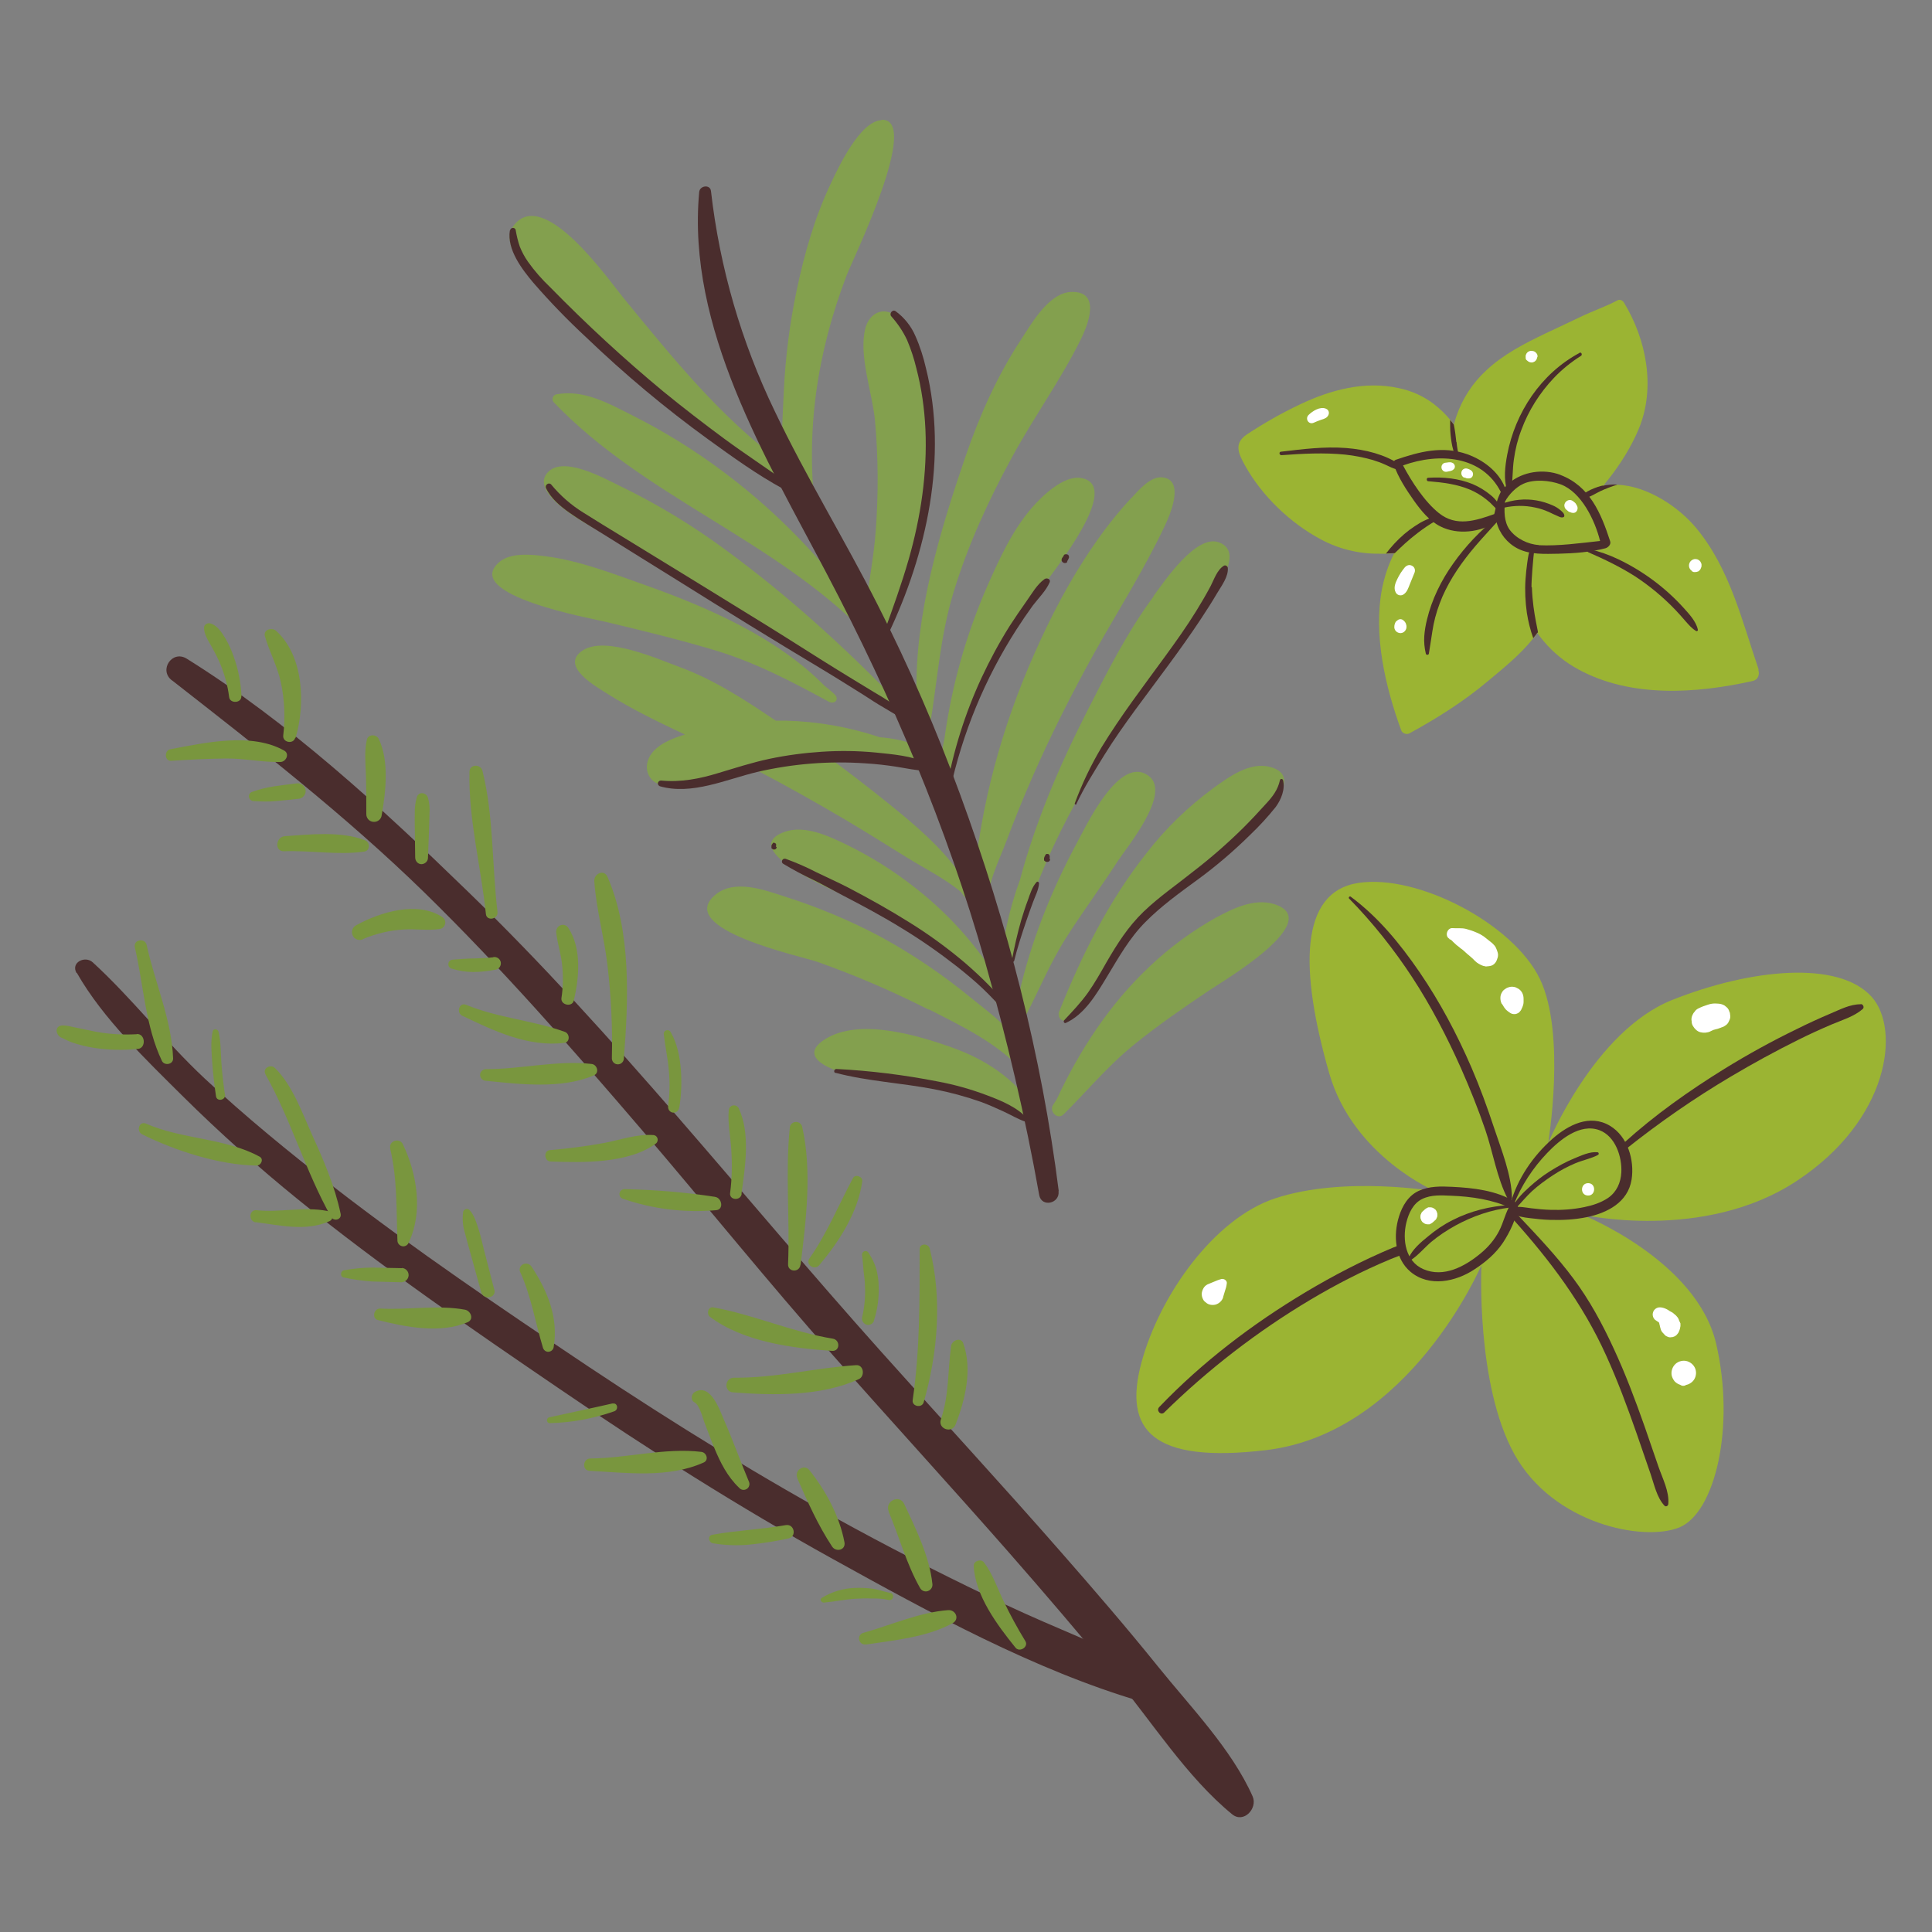 <?xml version="1.0" encoding="UTF-8"?>
<svg id="Capa_2" data-name="Capa 2" xmlns="http://www.w3.org/2000/svg" viewBox="0 0 100 100">
  <rect x="0" y="0" width="100" height="100" fill="#808080" stroke="none"/>
  <defs>
    <style>
      .cls-1 {
        fill: #9bb433;
      }

      .cls-2 {
        fill: #fff;
      }

      .cls-3 {
        fill: none;
      }

      .cls-4 {
        fill: #4a2d2d;
      }

      .cls-5 {
        fill: #83a04e;
      }

      .cls-6 {
        fill: #79963e;
      }
    </style>
  </defs>
  <g id="COLOR">
    <g>
      <g>
        <g id="Capa_2-2" data-name="Capa 2">
          <g id="bocetos">
            <path class="cls-1" d="M91.03,34.66c-.86-2.51-1.49-5.22-3.22-7.31-.9-1.1-2.55-2.21-4.11-2.26-.24,0-.48.01-.72.06.04-.05.08-.09.11-.14.05-.07.11-.13.16-.2h0c.63-.8,1.19-1.69,1.58-2.63.87-2.12.39-4.6-.77-6.51-.07-.12-.22-.2-.35-.12-.6.32-1.28.55-1.9.85-.6.29-1.21.57-1.82.86-1.08.52-2.18,1.08-3.06,1.91-.71.65-1.24,1.47-1.55,2.38h0c-.05.14-.09.29-.12.43-.06-.08-.12-.16-.19-.24-.25-.31-.55-.59-.87-.84-.53-.4-1.15-.68-1.8-.81-1.76-.39-3.54.09-5.13.85-.95.45-1.86.97-2.74,1.55-.67.46-.44.97-.09,1.6.87,1.57,2.35,2.99,3.93,3.83.93.5,1.97.75,3.02.74.11,0,.22,0,.33,0,.15,0,.29-.01.44-.02-.06.13-.13.26-.18.39h0c-.2.45-.34.93-.44,1.41-.47,2.41.16,5.1.99,7.37.06.16.29.22.42.15,1.44-.79,2.81-1.65,4.07-2.71.75-.63,1.67-1.36,2.33-2.2.08-.09.15-.19.22-.29.11.16.23.31.35.45.5.59,1.11,1.08,1.78,1.44,2.72,1.48,6.09,1.25,9.01.6.29-.06.38-.33.3-.58Z"/>
            <path class="cls-4" d="M80.77,24.58c-.88-.33-1.95-.18-2.67.43-.07.06-.14.13-.21.21-.33-.82-1.13-1.42-1.95-1.71-1.27-.45-2.48-.13-3.7.29-.11.04-.13.18-.09.27.23.66.64,1.28,1.04,1.85.38.53.79,1.04,1.37,1.33.89.45,2.06.3,2.9-.23.15.59.55,1.09,1.09,1.37.64.33,1.42.28,2.13.27.82-.02,1.62-.08,2.41-.28.15-.04.31-.2.25-.37-.47-1.44-1.05-2.85-2.58-3.43ZM74.48,26.56c-.74-.59-1.41-1.62-1.86-2.47,1.89-.68,4.1-.5,5.06,1.37-.11.23-.22.47-.24.72,0,0-.09.43-.1.43-.96.34-1.96.67-2.86-.05ZM79.65,28.21c-.55-.03-1.17-.33-1.51-.79-.3-.42-.29-.99-.24-1.46.2-.37.57-.75.95-.92.55-.25,1.36-.18,1.93.03,1.07.4,1.77,1.85,2.04,2.93-1.01.11-2.16.27-3.17.22h0Z"/>
            <path class="cls-4" d="M77.49,26.77c-.87.69-1.64,1.5-2.28,2.41-.62.87-1.1,1.85-1.35,2.89-.07.28-.12.57-.14.86-.02.3.01.61.08.9,0,.04.05.07.1.06.03,0,.06-.04.06-.07.04-.26.08-.51.12-.76s.07-.49.12-.73c.1-.5.26-.98.46-1.45.42-.96,1.03-1.82,1.7-2.61.4-.47.82-.91,1.23-1.37.04-.03.04-.08,0-.12s-.08-.04-.12,0h0Z"/>
            <path class="cls-4" d="M82.2,28.58c.83.36,1.66.76,2.43,1.25.76.5,1.46,1.08,2.09,1.74.18.19.35.38.52.58.16.18.34.39.55.51.03.02.07,0,.09-.03,0-.01,0-.03,0-.04-.09-.43-.46-.82-.74-1.13-.95-1.05-2.1-1.9-3.37-2.51-.48-.23-.99-.41-1.51-.53-.04-.01-.09.01-.1.06-.01.04,0,.08.05.1h0Z"/>
            <path class="cls-4" d="M81.75,18.27c-1.98,1.06-3.33,3.08-3.74,5.28-.11.59-.19,1.26,0,1.84.04.11.19.05.21-.04.09-.52.06-1.05.14-1.58.07-.52.2-1.04.39-1.53.37-1,.95-1.91,1.68-2.68.42-.44.89-.82,1.4-1.14.09-.06.02-.21-.08-.16h0Z"/>
            <path class="cls-4" d="M66.33,23.56c1.09-.08,2.2-.14,3.29-.03.47.05.94.14,1.4.27.23.07.46.15.68.25.21.09.42.22.65.25.11.02.16-.12.1-.2-.15-.19-.41-.3-.62-.4-.22-.1-.45-.18-.68-.25-.48-.14-.97-.22-1.47-.26-1.13-.09-2.26.06-3.38.19-.12.01-.08.19.03.18h0Z"/>
            <path class="cls-4" d="M73.95,24.91c.73.06,1.47.15,2.15.44.3.13.58.3.83.5.13.1.25.21.36.33.11.12.22.22.34.32.03.02.07.01.08-.02,0-.01.01-.03,0-.04-.03-.16-.1-.31-.2-.44-.1-.14-.22-.27-.36-.38-.28-.23-.59-.42-.92-.56-.73-.3-1.53-.38-2.31-.33-.1,0-.09.17,0,.18h0Z"/>
            <path class="cls-4" d="M77.83,26.28c.54-.12,1.09-.13,1.63-.01.26.05.51.14.75.25.12.06.25.12.37.17.11.05.22.12.34.08.03-.01.05-.04.05-.07,0-.13-.12-.22-.21-.3-.12-.1-.25-.18-.39-.24-.27-.12-.56-.21-.85-.26-.59-.1-1.2-.04-1.76.17-.12.04-.05.24.07.21h0Z"/>
            <path class="cls-4" d="M74.29,26.97c-1.33.78-2.18,1.79-2.11,1.66-.15,0-.3.02-.44.02.07-.08.13-.17.2-.25.3-.36.64-.69,1.01-.97.19-.14.39-.27.59-.39.21-.11.43-.21.66-.28.06-.02.13.02.14.08.01.04,0,.09-.04.12Z"/>
            <path class="cls-4" d="M79.29,30.4c.05,1.45.41,2.5.29,2.34-.07.1-.14.19-.22.29-.15-.42-.26-.86-.33-1.31-.08-.57-.11-1.15-.07-1.73.02-.29.05-.58.09-.86.04-.25.06-.6.24-.8.04-.04.15-.02.14.03-.08.51-.17,1.76-.16,2.03Z"/>
            <path class="cls-4" d="M83.7,25.09c-.29.09-.58.2-.86.33-.26.12-.52.31-.81.36-.05,0-.1-.03-.11-.08,0-.02,0-.05.01-.07.16-.26,1.07-.54,1.04-.49.24-.05.48-.07.72-.06Z"/>
            <path class="cls-4" d="M75.39,22.88c.01.12.03.25.05.37s.06.23.02.35c-.01.03-.05.05-.08.04,0,0-.02,0-.02-.02-.09-.08-.11-.22-.14-.33-.04-.14-.07-.27-.09-.41-.04-.27-.07-.53-.07-.8,0-.11,0-.22,0-.34.06.08.13.16.19.24.06.3.1.6.13.9Z"/>
            <path class="cls-2" d="M68,21.88c.11-.05.21-.09.32-.13.13-.05.29-.08.38-.18.13-.14.11-.35-.08-.42-.3-.12-.69.13-.89.33-.19.19,0,.52.27.4h0Z"/>
            <path class="cls-2" d="M79.58,18.49s0-.02,0-.03v-.07s-.02-.07-.05-.1c-.01-.02-.03-.04-.05-.05-.02-.03-.05-.04-.09-.06-.03,0-.07-.02-.1-.02h-.08s-.08.03-.08.03c-.04.02-.07.04-.09.07-.02.02-.03.04-.04.06-.01.02-.02.05-.03.07-.01.05,0,.11,0,.16,0,.04.03.08.06.1l.06.05.07.04.08.02h.08s.08-.03.08-.03c.04-.02.07-.04.09-.07.02-.02.04-.04.04-.06.02-.03.03-.07.03-.11h0Z"/>
            <path class="cls-2" d="M74.92,24.41c.1-.02.23-.03.31-.11.09-.07.1-.2.02-.29-.02-.03-.05-.05-.09-.06-.1-.05-.22-.01-.33,0-.13,0-.23.12-.22.25s.12.23.25.22c.02,0,.04,0,.06-.01Z"/>
            <path class="cls-2" d="M75.79,24.71s.09.03.13.05c.05.01.11,0,.16,0,.07-.02.13-.07.15-.14.02-.06.02-.13-.01-.18-.02-.05-.06-.08-.1-.11-.05-.03-.1-.05-.16-.07-.06-.02-.13-.02-.19.01-.06.03-.1.08-.12.14-.04.13.02.27.15.32h0Z"/>
            <path class="cls-2" d="M81.05,26.36l.06.05s.05.04.07.06c.03.02.06.03.09.04.1.05.23.06.31-.02.09-.09.1-.24.03-.34-.02-.04-.04-.07-.07-.11-.02-.02-.04-.04-.07-.06-.05-.05-.12-.09-.19-.1-.15-.01-.29.1-.31.26,0,.08.02.15.07.21h0Z"/>
            <path class="cls-2" d="M72.71,29.37c-.15.18-.28.38-.38.59-.11.22-.21.47-.09.7.07.14.23.19.37.13.22-.12.28-.35.37-.57.08-.2.16-.39.24-.59.05-.14-.01-.29-.14-.35-.14-.07-.27-.02-.37.09h0Z"/>
            <path class="cls-2" d="M72.29,32.13c-.05.05-.08.11-.1.18-.02.06-.02.12-.02.18,0,.03.02.07.03.1.05.11.17.18.3.18.18-.01.31-.17.3-.35,0-.02,0-.04-.01-.06-.01-.07-.04-.13-.08-.18-.02-.02-.03-.04-.05-.05-.09-.1-.23-.11-.33-.02-.01.01-.03.03-.04.04h0Z"/>
            <path class="cls-2" d="M87.56,29.56l.04.02s.05.03.08.03c.01,0,.03,0,.04,0,.04,0,.09,0,.13-.02.04,0,.08-.03.11-.06l.05-.06s.05-.1.06-.16c0-.03,0-.07,0-.1-.01-.06-.04-.11-.07-.16-.08-.09-.19-.13-.31-.11-.08.02-.16.07-.21.14-.1.15-.07.36.08.46h0s0,0,0,0Z"/>
          </g>
        </g>
        <g id="Capa_2-3" data-name="Capa 2">
          <g id="bocetos-2" data-name="bocetos">
            <path class="cls-5" d="M45.63,6.22c-1.11.04-2.23,2.43-2.6,3.22-.85,1.77-1.4,3.7-1.8,5.61-.36,1.72-.58,3.46-.66,5.21-.05,1.14-.16,2.52-.02,3.76,0-.01-.02-.03-.03-.04-3.23-2.37-5.73-5.49-8.25-8.56-.81-.99-4.07-5.67-5.63-3.81-.7.84.17,1.84.74,2.49,1.3,1.47,2.68,2.86,4.13,4.18,1.35,1.23,2.77,2.39,4.23,3.48,1.46,1.1,2.96,2.28,4.61,3.05.11.05.25,0,.32-.1.05.24.12.48.21.71.08.22.47.2.51-.04.04-.2.06-.4.08-.6.07.65.18,1.3.34,1.94.03.11.14.18.26.15.1-.03.17-.13.15-.23-.54-4.31.06-8.35,1.61-12.41.3-.78,3.88-8.11,1.8-8.03Z"/>
            <path class="cls-5" d="M45.26,33.25s.06.07.09.1c.08.09.22.1.32.03.05-.02.1-.07.11-.12.56-1.74,1.28-3.44,1.75-5.19.4-1.47.57-3.05.66-4.57.09-1.22-.02-2.45-.31-3.64-.25-.99-.66-2.81-1.47-3.48-.69-.56-1.42-.16-1.62.61-.36,1.42.37,3.35.5,4.79.17,1.88.18,3.77.04,5.66-.1,1.45-.42,2.92-.54,4.38-.3-.37-.61-.72-.94-1.05-1.85-2.43-4.04-4.59-6.49-6.41-1.46-1.09-3.02-2.05-4.65-2.87-1.23-.62-2.5-1.34-3.91-1.08-.14.03-.23.17-.19.31,0,.04.03.08.06.11,4.67,4.88,11.36,7.08,16.08,11.9,0,.09,0,.18-.01.27,0,.19.16.33.34.33.06,0,.13-.02.18-.06Z"/>
            <path class="cls-5" d="M36.34,30.4c1.96,1.18,2.87,1.91,5.38,3.52,1.56,1,3.91,2.47,5.42,3.03.13.11-.14.48-.01.6.16.15.42-.06.26-.23-.03-.03-.06-.06-.09-.1.16-.13.11-.46-.11-.57-.29-.14-.57-.29-.85-.44-2.68-2.77-5.6-5.41-8.69-7.68-1.76-1.31-3.64-2.45-5.61-3.4-.74-.35-3.02-1.66-3.77-.58-.67.98,1.64,2.31,2.21,2.64,1.92,1.13,3.96,2.05,5.87,3.21Z"/>
            <path class="cls-5" d="M37.01,33.66c2.12.64,3.95,1.61,5.89,2.66.3.16.58-.13.28-.4-.16-.15-.33-.29-.5-.42-2.44-2.49-6.03-4.06-9.24-5.2-1.67-.59-3.45-1.29-5.22-1.51-.69-.09-1.76-.2-2.35.28-2.09,1.73,4.86,2.96,5.49,3.12,1.89.45,3.78.91,5.65,1.47Z"/>
            <path class="cls-5" d="M52.86,17.56c-1.24,1.88-2.16,3.95-2.89,6.08-1.31,3.82-2.63,8.19-2.53,12.3,0,.58.04,1.16.13,1.74.06.33.5.25.55-.04.4-2.37.53-4.68,1.24-7,.74-2.43,1.81-4.76,3.03-6.99,1.12-2.06,2.51-3.98,3.55-6.08.37-.75,1.06-2.48-.45-2.46-1.18,0-2.1,1.64-2.63,2.45Z"/>
            <path class="cls-5" d="M58.58,25.75c-.73.78-1.39,1.62-1.99,2.5-1.22,1.77-2.22,3.69-3.08,5.65-1.65,3.73-2.75,7.74-3.11,11.8v.05c-.24-.26-.51-.48-.81-.66-.97-1.32-2.18-2.35-3.49-3.41-1.06-.86-2.14-1.69-3.24-2.5.16-.01.32-.04.48-.05.9-.07,1.84-.12,2.74.02.46.08.9.21,1.33.4.25.11.5.22.75.34.03.01.07.02.1.01.09.04.18.07.27.11.08.03.17,0,.23-.06h0c0,.07.01.15.02.23.05.33.51.25.55-.04.51-3.56,2.85-6.95,4.76-9.93.39-.61,4.09-5.12,1.85-5.47-.89-.14-2.01.94-2.52,1.53-1.02,1.17-1.69,2.65-2.31,4.05-1.1,2.51-1.85,5.17-2.22,7.88-.11.47-.16.95-.16,1.43-.69-1.01-1.93-1.37-3.19-1.47-1.58-.53-3.23-.82-4.9-.86-.16,0-.33,0-.49,0-1.57-1.06-3.17-2.11-4.96-2.77-1.12-.41-3.84-1.63-5.02-.87-1.25.81.71,1.89,1.27,2.25,1.28.81,2.64,1.46,4.01,2.11-.71.21-1.45.53-1.79,1.08-.36.58-.17,1.28.49,1.51.59.2,1.36-.13,1.93-.27.77-.18,1.54-.35,2.32-.49.18-.03.37-.06.55-.1,1.64.86,3.25,1.76,4.84,2.7,1.06.63,2.11,1.29,3.16,1.94.9.56,1.94,1.07,2.78,1.77.05.07.1.13.15.2.03.05.09.08.15.07.05.04.1.09.14.13.04.04.09.07.15.08h0c-.01.1.04.19.12.23.04.11.08.21.14.3.08.14.26.2.41.12.11-.06.17-.19.15-.31-.11-1.14.56-2.4.95-3.44.42-1.13.88-2.25,1.36-3.35.96-2.19,2.04-4.32,3.2-6.41,1.21-2.16,2.56-4.28,3.62-6.52.28-.58,1.08-2.41-.09-2.55-.63-.08-1.26.68-1.62,1.07Z"/>
            <path class="cls-5" d="M51.79,52.32c.03.06.06.12.09.19,0,.01.01.02.02.03l.09.18c.13.27.47.17.54-.05.07.18.37.26.48.06.73-1.38,1.3-2.81,2.14-4.14.86-1.36,1.82-2.65,2.7-4.01.49-.75,2.77-3.49,1.63-4.4-1.52-1.2-3.29,2.63-3.73,3.43-1.33,2.47-2.39,5.12-3.01,7.86-.1.33-.17.67-.22,1.01,0,0,0-.01,0-.02-.04-.09-.08-.18-.12-.27-.05-.76-.49-1.42-1.08-1.99-1.1-1.65-2.46-3.1-4.03-4.31-1.07-.84-2.23-1.56-3.45-2.16-.93-.45-2.19-1.05-3.24-.67-2.53.93,2.74,3.1,3.31,3.39,1.49.76,2.93,1.61,4.33,2.53,1.3.86,2.63,1.69,3.4,3.04.05.09.1.19.15.29Z"/>
            <path class="cls-5" d="M48.07,52.24c1.71.87,3.54,1.74,4.85,3.18.25.27.77-.04.55-.37-.13-.2-.28-.39-.43-.57-.59-1.16-1.73-1.99-2.73-2.79-1.48-1.22-3.07-2.3-4.76-3.22-1.59-.84-3.24-1.53-4.95-2.07-1.04-.34-2.58-.91-3.57-.09-2.15,1.79,4.48,3.19,5.26,3.47,1.98.7,3.91,1.53,5.78,2.48Z"/>
            <path class="cls-5" d="M49.26,54.21c-1.79-.63-4.77-1.53-6.54-.43-1.88,1.17,1.4,1.96,2.17,2.02,1.52.12,3,.26,4.48.66,1.38.38,2.96.79,4,1.81.05.09.11.19.16.29.12.23.54.11.45-.16,0-.02-.01-.03-.02-.05.04-.07.05-.16.01-.24-.1-.23-.24-.45-.41-.63-.92-1.6-2.57-2.66-4.31-3.27Z"/>
            <path class="cls-5" d="M59.71,30.87c-1.38,1.86-2.44,3.98-3.49,6.04-1.41,2.78-2.63,5.65-3.43,8.64-.57,1.55-.92,3.18-1.03,4.83-.02.29.45.4.51.1,1-4.72,3.08-8.8,5.77-12.78,1.42-2.09,2.91-4.15,4.27-6.28.38-.6,2.24-2.81.78-3.35-1.18-.43-2.82,2.01-3.39,2.79Z"/>
            <path class="cls-5" d="M62.78,40.81c-1.29.95-2.45,2.07-3.43,3.34-1.97,2.48-3.37,5.31-4.54,8.24-.02.05-.02.12,0,.17,0,.27.41.39.59.15,1.22-1.56,2.06-3.33,3.43-4.79,1.13-1.2,2.46-2.19,3.74-3.22.71-.57,5.74-4.31,3.18-5-1.07-.29-2.15.52-2.96,1.1Z"/>
            <path class="cls-5" d="M62.98,47.47c-1.25.7-2.42,1.55-3.46,2.54-2.07,1.94-3.64,4.34-4.83,6.9l-.19.29c-.2.34.24.78.55.48,1.23-1.22,2.29-2.51,3.65-3.61,1.23-1,2.54-1.9,3.86-2.79.74-.5,6.11-3.65,3.37-4.49-1.01-.3-2.09.22-2.94.68Z"/>
            <path class="cls-4" d="M54.8,61.65c-.89-7.05-2.66-13.86-5.1-20.52-1.23-3.36-2.65-6.64-4.27-9.82-1.71-3.38-3.7-6.61-5.33-10.03-1.73-3.58-2.85-7.43-3.3-11.39-.04-.36-.58-.29-.61.05-.65,7.04,3.46,13.77,6.6,19.75,3.38,6.42,6.22,13.11,8.2,20.1,1.12,3.97,2.08,8.01,2.8,12.07.12.65,1.08.44,1-.21h0Z"/>
            <path class="cls-4" d="M34.13,40.69c1.68.49,3.47-.36,5.09-.74,1.82-.42,3.69-.57,5.56-.44.53.03,1.06.09,1.58.17.52.08,1.04.2,1.57.22.25,0,.28-.31.08-.4-.81-.38-1.81-.46-2.69-.55-.93-.09-1.86-.1-2.78-.04-.92.06-1.83.18-2.73.37-.89.19-1.75.47-2.62.73-.98.3-1.95.49-2.98.39-.08,0-.15.06-.16.14,0,.07.04.13.1.15h0Z"/>
            <path class="cls-4" d="M28.26,25.26c.25.54.75.95,1.23,1.29.57.4,1.18.75,1.77,1.12,1.26.78,2.52,1.58,3.79,2.36,2.49,1.56,4.98,3.1,7.5,4.61.72.43,1.44.89,2.15,1.33.34.22.67.44,1.02.64s.71.46,1.1.57c.07.01.13-.03.15-.09,0-.03,0-.07-.02-.1-.23-.25-.52-.41-.8-.6-.3-.2-.61-.39-.92-.57-.64-.38-1.27-.78-1.9-1.16-1.23-.76-2.45-1.55-3.68-2.31-2.48-1.53-4.96-3.06-7.45-4.58-.67-.41-1.35-.82-2.01-1.24-.63-.39-1.19-.88-1.66-1.45-.12-.14-.34.02-.27.18h0Z"/>
            <path class="cls-4" d="M26.39,11.93c-.16.98.63,2.01,1.22,2.71.86.99,1.77,1.93,2.73,2.82,1.98,1.9,4.08,3.66,6.3,5.27,1.26.91,2.54,1.84,3.91,2.58.08.06.2.03.25-.05s.03-.2-.05-.25c-1.07-.79-2.19-1.51-3.26-2.3s-2.12-1.6-3.15-2.44c-2.04-1.69-3.99-3.49-5.85-5.39-.43-.41-.82-.85-1.16-1.33-.17-.24-.31-.5-.42-.77-.1-.29-.17-.58-.22-.88-.02-.08-.1-.12-.18-.1-.06.02-.1.07-.11.13h0Z"/>
            <path class="cls-4" d="M45.97,32.83c2-4.18,3.1-9.18,1.96-13.76-.13-.57-.31-1.14-.55-1.68-.22-.51-.57-.95-1.02-1.28-.16-.12-.35.12-.23.26.33.37.61.78.82,1.23.2.47.36.96.48,1.46.27,1.03.42,2.09.47,3.16.1,2.27-.24,4.53-.86,6.71-.37,1.29-.83,2.56-1.29,3.83-.05.14.16.2.22.07h0Z"/>
            <path class="cls-4" d="M49.17,40.92c.64-2.97,1.81-5.8,3.45-8.35.27-.42.55-.83.84-1.23.29-.38.68-.76.87-1.2.07-.16-.14-.25-.26-.17-.39.27-.67.77-.94,1.15-.3.42-.59.85-.87,1.28-.54.86-1.02,1.75-1.45,2.67-.86,1.85-1.47,3.8-1.83,5.81-.02.1.15.13.18.03h0Z"/>
            <path class="cls-4" d="M55.23,29.06l.05-.08.02-.04v-.02s.03-.03.03-.04c0-.03,0-.06,0-.08,0-.02-.01-.04-.02-.05-.01-.02-.02-.03-.04-.04l-.04-.02s-.05,0-.08,0c0,0-.02,0-.02,0-.02,0-.04.02-.05.03-.01.01-.02.02-.03.04v.02s-.03.04-.03.04l-.05.07s-.02.04-.02.06c0,.02,0,.04,0,.06,0,.02.01.04.03.06.01.02.03.04.05.05.04.02.08.03.12.02.04,0,.08-.03.1-.07h0Z"/>
            <path class="cls-4" d="M52.31,52.32c-.3-.49-.7-.89-1.1-1.3s-.82-.8-1.26-1.18c-.91-.77-1.88-1.48-2.9-2.11-1.02-.64-2.08-1.23-3.15-1.79-.54-.28-1.09-.52-1.64-.79-.52-.27-1.05-.5-1.6-.7-.08-.02-.16.02-.18.1-.02.06,0,.13.06.16.51.31,1.04.59,1.59.85.51.25,1,.53,1.5.79,1.04.54,2.07,1.09,3.07,1.71.99.6,1.94,1.27,2.85,1.98.45.36.9.73,1.32,1.13.44.41.82.87,1.27,1.26.08.07.23,0,.17-.11h0Z"/>
            <path class="cls-4" d="M40.17,43.84v-.06s0-.01,0-.01h0s0-.03,0-.05c0,0,0-.01,0-.02v-.02s-.04-.03-.05-.04c-.01,0-.03-.01-.04-.02-.01,0-.03,0-.04,0-.02,0-.04.01-.05.03v.02s-.04.04-.05.06h0s-.01.07-.01.07c0,.02,0,.05,0,.07v.03s.04.04.06.05c.01.01.03.02.05.02.02,0,.04,0,.05,0,.02,0,.03-.01.05-.02.02,0,.03-.02.04-.04.01-.02.02-.04.02-.07h0Z"/>
            <path class="cls-4" d="M43.25,55.53c1.67.44,3.41.52,5.11.85.83.16,1.64.38,2.43.66.38.14.76.31,1.13.48.4.18.78.42,1.19.55.05.01.1-.01.11-.06,0-.03,0-.06-.02-.08-.51-.61-1.4-.97-2.12-1.24-.82-.31-1.67-.55-2.53-.71-1.73-.34-3.49-.56-5.26-.65-.12,0-.16.18-.04.21h0Z"/>
            <path class="cls-4" d="M55.16,52.95c.99-.45,1.6-1.51,2.14-2.4.6-.99,1.16-2,1.99-2.83.82-.83,1.77-1.51,2.7-2.19.97-.71,1.89-1.5,2.75-2.35.46-.44.89-.91,1.29-1.41.28-.38.5-.92.38-1.39-.02-.07-.14-.09-.16,0-.11.5-.37.84-.71,1.21-.38.42-.77.84-1.18,1.25-.82.81-1.69,1.57-2.6,2.27-.86.69-1.77,1.31-2.57,2.08s-1.37,1.67-1.92,2.62c-.3.53-.6,1.06-.95,1.56-.37.52-.81.98-1.24,1.44-.03.03-.03.08,0,.12.02.02.06.03.09.02h0Z"/>
            <path class="cls-4" d="M52.49,49.75c.17-.7.39-1.37.62-2.05.11-.34.24-.68.36-1.01.11-.31.29-.63.31-.97,0-.06-.08-.12-.13-.06-.23.25-.34.63-.45.94-.13.33-.23.67-.34,1.02-.2.7-.36,1.4-.49,2.11-.01.06.1.08.11.02h0Z"/>
            <path class="cls-4" d="M54.33,44.48v-.09s.01-.05,0-.07c0-.02-.01-.04-.02-.06-.01-.03-.04-.05-.06-.06-.03,0-.06,0-.08,0h-.01s-.04.03-.05.05h0s-.01.03-.01.03c-.01.01-.02.03-.03.05l-.03.08s0,.05,0,.08v.04s.04.05.07.06c.02.01.04.02.06.02.02,0,.04,0,.06,0,.02,0,.04-.01.06-.02.02-.01.03-.02.04-.04.02-.02.02-.05.03-.08h0Z"/>
            <path class="cls-4" d="M55.71,41.62c.41-.88.94-1.71,1.45-2.54.5-.81,1.05-1.58,1.61-2.35,1.14-1.55,2.32-3.08,3.38-4.68.29-.44.58-.89.85-1.35.22-.37.6-.87.55-1.32-.02-.08-.1-.13-.17-.11-.01,0-.02,0-.03.01-.35.21-.51.71-.69,1.06-.23.43-.48.86-.74,1.28-.5.81-1.05,1.58-1.61,2.35-1.13,1.55-2.3,3.08-3.3,4.72-.55.92-1.01,1.89-1.38,2.89-.02.06.07.09.1.03h0Z"/>
          </g>
        </g>
        <g id="Capa_2-4" data-name="Capa 2">
          <g id="bocetos-3" data-name="bocetos">
            <path class="cls-4" d="M3.98,50.36c1.35,2.37,3.58,4.49,5.5,6.4,1.89,1.87,3.87,3.64,5.94,5.32,4.34,3.51,8.95,6.68,13.56,9.82,4.58,3.13,9.26,6.1,14.12,8.79,5.04,2.79,10.45,5.76,15.99,7.39.87.26,1.66-1.06.76-1.52-2.53-1.28-5.2-2.28-7.77-3.49-2.66-1.25-5.29-2.58-7.89-3.99-4.72-2.56-9.28-5.38-13.74-8.35-4.48-3-8.96-6.03-13.22-9.33-2.29-1.78-4.53-3.61-6.65-5.59-2.03-1.9-3.74-4.13-5.78-6-.39-.36-1.15,0-.84.55h0Z"/>
            <path class="cls-4" d="M8.91,35.22c4.5,3.52,8.96,6.98,13.05,10.97,4,3.91,7.67,8.1,11.3,12.34,3.31,3.87,6.5,7.84,9.88,11.65,3.02,3.42,6.1,6.78,9.11,10.21,1.84,2.1,3.65,4.22,5.43,6.38,1.94,2.34,3.75,5.22,6.1,7.14.59.48,1.32-.3,1.06-.92-1.09-2.46-3.23-4.65-4.91-6.74-1.62-2.01-3.31-3.97-5.01-5.91-3.08-3.52-6.25-6.95-9.36-10.43-7.12-7.96-13.68-16.34-21.37-23.79-4.48-4.35-9.22-8.72-14.53-12.03-.75-.46-1.45.59-.77,1.12h0Z"/>
            <path class="cls-6" d="M6.98,49.04c.45,1.92.54,4.07,1.4,5.87.12.26.58.2.58-.12-.07-2-.95-3.95-1.37-5.88-.09-.39-.7-.27-.61.12h0Z"/>
            <path class="cls-6" d="M7.37,58.72c1.72.85,3.98,1.58,5.91,1.61.23,0,.39-.33.16-.46-1.77-.97-4.01-.89-5.88-1.71-.36-.16-.53.4-.19.56h0Z"/>
            <path class="cls-6" d="M13.74,55.61c1.33,2.36,2.07,5.02,3.4,7.38.14.25.56.14.49-.17-.3-1.43-.88-2.77-1.48-4.09-.51-1.13-1.01-2.56-1.92-3.45-.22-.22-.66.01-.49.32h0Z"/>
            <path class="cls-6" d="M13.24,63.26c1.26.16,2.6.49,3.81-.05.28-.13.14-.48-.11-.53-1.2-.24-2.45.09-3.66-.04-.4-.04-.43.57-.04.63h0Z"/>
            <path class="cls-6" d="M20.19,59.43c.38,1.6.32,3.12.38,4.75-.01.17.11.31.28.33.14.01.27-.08.31-.21.75-1.58.42-3.56-.31-5.08-.17-.35-.74-.17-.65.22h0Z"/>
            <path class="cls-6" d="M19.58,68.33c1.42.36,3.22.71,4.62.11.35-.15.17-.59-.13-.65-1.39-.26-2.96.02-4.38-.06-.34-.02-.47.51-.12.6h0Z"/>
            <path class="cls-6" d="M26.93,65.85c.56,1.24.78,2.6,1.17,3.9.04.15.19.25.34.21.12-.03.21-.13.22-.25.25-1.51-.32-2.89-1.14-4.14-.23-.35-.76-.1-.59.29h0Z"/>
            <path class="cls-6" d="M30.52,76.13c1.94.1,4.07.39,5.9-.43.28-.12.16-.51-.11-.55-1.9-.23-3.85.33-5.75.34-.4,0-.45.62-.04.64h0Z"/>
            <path class="cls-6" d="M35.94,72.58c.29.15.44.87.56,1.15.16.4.3.81.47,1.21.32.77.68,1.49,1.29,2.07.11.13.3.14.43.03.1-.09.13-.24.07-.36-.44-1.05-.82-2.12-1.28-3.17-.23-.53-.69-1.91-1.5-1.47-.19.09-.26.42-.04.54h0Z"/>
            <path class="cls-6" d="M41.26,76.5c.53,1.21,1.08,2.45,1.81,3.55.2.3.71.19.64-.22-.26-1.37-.96-2.66-1.82-3.74-.28-.34-.79.03-.62.41h0Z"/>
            <path class="cls-6" d="M44.83,85.12c1.46-.22,3.15-.38,4.47-1.1.39-.21.17-.71-.23-.68-1.46.11-2.95.77-4.36,1.17-.17.03-.28.2-.24.36.03.17.2.28.36.24Z"/>
            <path class="cls-6" d="M45.99,78.23c.55,1.3.93,2.73,1.63,3.96.09.17.3.23.46.14.13-.07.2-.21.18-.35-.15-1.43-.86-2.85-1.46-4.14-.25-.52-1.02-.13-.8.39h0Z"/>
            <path class="cls-6" d="M53.07,84.94c-.41-.67-.79-1.37-1.13-2.08-.32-.66-.56-1.4-1.01-1.99-.15-.2-.54-.08-.53.18.07,1.53,1.23,3.08,2.16,4.23.21.27.7-.04.51-.34Z"/>
            <path class="cls-6" d="M37.95,72.07c2.09.16,4.56.21,6.51-.69.32-.15.25-.75-.15-.72-2.13.14-4.16.67-6.32.65-.48,0-.54.72-.05.76h0Z"/>
            <path class="cls-6" d="M43.11,69.29c-2.13-.35-4.09-1.24-6.19-1.62-.28-.05-.36.35-.17.49,1.7,1.28,4.25,1.63,6.32,1.76.41.03.43-.56.04-.63h0Z"/>
            <path class="cls-6" d="M41.44,65.46c.28-2.28.6-4.87.08-7.14-.04-.17-.21-.28-.39-.24-.14.03-.24.15-.25.29-.24,2.31.01,4.72-.09,7.06-.02.42.59.45.64.04Z"/>
            <path class="cls-6" d="M42.41,65.48c1.03-1.23,1.99-2.71,2.22-4.33.04-.25-.36-.4-.48-.17-.75,1.4-1.33,2.84-2.25,4.15-.23.33.26.65.51.35h0Z"/>
            <path class="cls-6" d="M38.38,61.78c.19-1.38.47-3.12-.15-4.43-.08-.13-.25-.18-.38-.1-.07.04-.12.12-.13.21-.06.68.09,1.36.13,2.04.05.75.04,1.5-.06,2.25-.05.38.55.42.6.04h0Z"/>
            <path class="cls-6" d="M37.02,61.95c-1.55-.24-3.12-.37-4.7-.4-.14,0-.25.11-.26.25,0,.11.06.2.16.24,1.55.54,3.2.74,4.84.6.42-.03.31-.64-.05-.69Z"/>
            <path class="cls-6" d="M28.49,60.12c1.68.06,4.06.11,5.47-.94.1-.09.11-.25.02-.35-.04-.05-.1-.07-.16-.08-.86-.06-1.71.25-2.55.41-.93.17-1.87.29-2.81.37-.34.03-.29.58.04.59h0Z"/>
            <path class="cls-6" d="M32.29,54.79c.24-3,.39-6.59-.85-9.41-.18-.41-.71-.15-.68.23.1,1.45.51,2.88.68,4.33.19,1.6.27,3.21.23,4.82-.01.17.12.32.29.33.17.01.32-.12.33-.29h0Z"/>
            <path class="cls-6" d="M29.7,51.78c.28-1.16.41-2.68-.27-3.73-.09-.17-.29-.23-.46-.14-.13.07-.2.22-.18.36.06.55.24,1.08.3,1.63.07.59.06,1.18-.03,1.76-.05.36.55.49.64.13h0Z"/>
            <path class="cls-6" d="M23.94,52.58c1.65.79,3.39,1.62,5.27,1.4.3-.04.29-.47.03-.57-1.66-.6-3.47-.72-5.11-1.4-.36-.15-.53.4-.2.57h0Z"/>
            <path class="cls-6" d="M25.14,55.94c1.77.18,3.93.44,5.6-.28.3-.13.17-.56-.12-.59-1.77-.2-3.66.27-5.45.27-.17-.01-.31.12-.32.28s.12.31.28.32h0Z"/>
            <path class="cls-6" d="M18.8,48.6c.67-.28,1.38-.45,2.1-.49.63-.04,1.27.07,1.89-.03.18-.04.29-.23.25-.41-.02-.08-.06-.14-.13-.19-1.28-.87-3.24-.27-4.47.41-.2.1-.28.34-.18.54s.34.28.54.18h0Z"/>
            <path class="cls-6" d="M25.75,47.19c-.29-2.4-.19-4.95-.78-7.3-.09-.35-.66-.35-.67.05-.06,2.44.6,4.94.85,7.37.04.39.65.27.6-.12h0Z"/>
            <path class="cls-6" d="M19.76,42.17c.21-1.19.39-2.8-.16-3.93-.12-.24-.54-.25-.61.04-.14.61-.07,1.21-.05,1.83.02.67.02,1.34.02,2.01-.01.22.15.41.38.42.22.01.41-.15.42-.38Z"/>
            <path class="cls-6" d="M14.7,44.06c1.36-.05,2.8.21,4.15.02.32-.05.31-.49.04-.59-1.25-.48-2.83-.3-4.14-.21-.49.03-.55.8-.05.78h0Z"/>
            <path class="cls-6" d="M8.85,39.38c.94-.06,1.89-.11,2.84-.12s1.87.2,2.82.18c.29,0,.5-.42.2-.59-1.69-.95-4.09-.41-5.89-.07-.33.06-.31.62.04.6h0Z"/>
            <path class="cls-6" d="M15.3,38.19c.51-1.72.43-4.24-1.01-5.54-.21-.19-.67-.07-.58.28.24.82.65,1.56.83,2.4.19.9.23,1.82.12,2.74-.04.36.52.47.62.12h0Z"/>
            <path class="cls-6" d="M47.81,72.58c.73-2.54.97-5.38.31-7.96-.07-.27-.52-.28-.52.04,0,2.65.02,5.18-.36,7.81-.05.33.48.43.57.11Z"/>
            <path class="cls-6" d="M49.46,73.74c.5-1.31.88-2.84.4-4.21-.12-.34-.58-.16-.63.13-.18,1.31-.1,2.55-.53,3.81-.17.49.58.75.76.26h0Z"/>
            <path class="cls-6" d="M11.64,56.64c-.08-.54-.14-1.08-.18-1.62-.04-.54-.02-1.09-.15-1.62-.03-.14-.27-.18-.3-.02-.12.55-.06,1.11-.02,1.68s.11,1.12.19,1.68c.04.3.51.21.47-.09h0Z"/>
            <path class="cls-6" d="M7.09,53.53c-.73.04-1.47,0-2.19-.14-.37-.07-.74-.16-1.11-.23-.24-.05-.86-.24-.86.2.02.17.13.32.3.37.18.09.36.18.54.24.36.12.73.21,1.11.27.75.11,1.51.13,2.26.05.43-.04.39-.79-.06-.77Z"/>
            <path class="cls-6" d="M20.8,65.64c-.5-.01-1-.02-1.5-.03-.5,0-1,.05-1.5.14-.18.03-.21.33-.02.37.49.11.98.17,1.48.21.5.02,1,.02,1.5.04.2,0,.37-.14.39-.35.01-.2-.14-.38-.35-.39,0,0,0,0,0,0v.02Z"/>
            <path class="cls-6" d="M25.58,66.74l-.54-2.09c-.09-.35-.16-.7-.27-1.03-.11-.33-.21-.7-.46-.98-.07-.08-.2-.09-.28-.01-.04.03-.06.08-.06.13-.05.36-.01.73.1,1.08.08.33.18.66.27.99l.57,2.06c.12.42.79.3.68-.14h0Z"/>
            <path class="cls-6" d="M31.71,72.64c-1.09.25-2.19.48-3.28.72-.16.03-.16.3.02.3.57-.01,1.13-.07,1.69-.17.56-.11,1.11-.25,1.65-.44.24-.08.18-.46-.08-.4h0Z"/>
            <path class="cls-6" d="M40.67,78.94c-.63.11-1.27.18-1.91.25s-1.27.13-1.89.25c-.26.05-.2.39.03.44.65.11,1.32.13,1.98.06.65-.07,1.29-.17,1.93-.31.44-.09.31-.77-.14-.69h0Z"/>
            <path class="cls-6" d="M46.04,82.44c-.3-.06-.58-.17-.89-.21-.3-.04-.6-.05-.9-.04-.61.02-1.2.2-1.72.52-.13.09,0,.25.12.24.55-.05,1.09-.17,1.65-.2.27-.01.55-.03.83-.01.28-.01.57.01.85.07.1.03.21-.02.24-.12.03-.1-.02-.21-.12-.24-.01,0-.03,0-.04,0h0Z"/>
            <path class="cls-6" d="M25.53,49.55c-.09,0-.17.02-.26.03s-.11,0-.21.01c-.18,0-.36.02-.54.02-.37,0-.71.04-1.07.06-.12,0-.22.08-.24.19-.02.12.04.23.15.27.37.12.75.18,1.14.18.39,0,.78-.05,1.16-.12.18-.04.29-.21.26-.39-.04-.18-.21-.29-.39-.26h0Z"/>
            <path class="cls-6" d="M22.15,44.43l.06-1.56c.01-.25.01-.5.02-.75.02-.28,0-.56-.08-.83-.08-.27-.47-.34-.57-.04-.08.27-.12.55-.11.82,0,.25-.01.5,0,.75l.02,1.56c0,.18.13.34.31.35.18,0,.34-.13.35-.31h0Z"/>
            <path class="cls-6" d="M15.34,40.55c-.38.05-.77.09-1.15.15-.38.06-.76.15-1.12.28-.13.03-.21.16-.18.29.02.1.11.18.21.19.41.03.82.04,1.22,0,.39-.03.78-.08,1.18-.12.22-.05.36-.26.31-.48-.05-.21-.26-.35-.48-.31Z"/>
            <path class="cls-6" d="M12.5,36.04c-.03-.71-.17-1.41-.41-2.07-.11-.32-.25-.63-.42-.92-.18-.3-.43-.69-.78-.78-.13-.04-.28.03-.32.16,0,.02-.01.04-.01.06,0,.33.2.64.36.92s.31.57.44.86c.25.58.42,1.18.5,1.81.04.35.65.32.63-.04h0Z"/>
            <path class="cls-6" d="M35.16,57.33c.11-.66.13-1.33.08-2-.06-.66-.19-1.32-.52-1.9-.05-.1-.16-.13-.26-.09-.08.04-.12.12-.1.21.07.63.21,1.24.26,1.87.06.62.04,1.25-.04,1.87,0,.16.11.29.27.3.16,0,.29-.11.3-.27h0Z"/>
            <path class="cls-6" d="M45.23,68.36c.19-.57.27-1.17.25-1.78,0-.3-.05-.6-.12-.89-.09-.3-.23-.58-.4-.84-.05-.09-.16-.12-.25-.07-.07.04-.1.11-.09.19.04.28.05.55.08.83s.07.5.07.76c.03.53-.02,1.07-.14,1.59-.05.17.04.34.2.41.17.06.35-.03.41-.2h0Z"/>
            <path class="cls-6" d="M35.68,45.03s0-.02-.02-.02c0,0-.01,0-.01,0,0,0,0,.02,0,.02,0,0,.02,0,.02,0,0,0,0,0,0,0Z"/>
          </g>
        </g>
        <g>
          <path class="cls-1" d="M74.35,61.69s-4.31-1.81-5.55-6.14c-1.53-5.33-1.56-9.38,1.51-9.85s8.01,2.11,9.39,4.96c1.38,2.86.43,8.52.43,8.52,0,0,2.38-5.82,6.44-7.43,4.06-1.61,8.6-2.06,10.31-.15,1.49,1.66.93,6.36-3.89,9.53-4.81,3.17-11.1,1.74-11.1,1.74,0,0,5.94,2.36,6.94,6.69,1,4.33-.07,8.75-1.91,9.5s-6.51-.16-8.53-3.78c-2.01-3.62-1.71-9.8-1.71-9.8,0,0-3.7,8.7-11.16,9.58-5.86.69-7.39-1.01-6.44-4.53s3.78-7.46,6.91-8.5c3.59-1.19,8.35-.36,8.35-.36Z"/>
          <path class="cls-4" d="M72.38,64.47c-.1.04-.21.08-.31.12-1.55.65-3.05,1.43-4.49,2.29-2.76,1.65-5.35,3.62-7.58,5.95-.17.18.08.45.26.28,2.27-2.23,4.81-4.19,7.54-5.82,1.34-.8,2.72-1.51,4.16-2.11.2-.08.41-.16.61-.24-.09-.15-.15-.31-.2-.48Z"/>
          <path class="cls-4" d="M69.82,46.5c1.22,1.24,2.33,2.64,3.28,4.09s1.8,3.08,2.52,4.7c.46,1.04.89,2.11,1.26,3.19.4,1.17.6,2.5,1.17,3.59.05.1.21.06.21-.05-.02-1.22-.55-2.5-.93-3.65-.35-1.06-.73-2.1-1.17-3.12-.75-1.73-1.63-3.39-2.69-4.94-1.01-1.47-2.13-2.84-3.56-3.9-.06-.04-.13.05-.08.1h0Z"/>
          <path class="cls-4" d="M78.31,63.1c1.94,2.16,3.62,4.4,4.82,7.05.6,1.32,1.1,2.67,1.58,4.04.24.7.48,1.4.72,2.09.19.55.32,1.22.72,1.65.07.08.19.02.2-.08.06-.65-.3-1.33-.51-1.94-.24-.7-.48-1.39-.72-2.09-.48-1.36-.99-2.72-1.6-4.03-.58-1.26-1.25-2.5-2.08-3.61-.87-1.17-1.89-2.24-2.89-3.3-.14-.15-.36.06-.23.21h0Z"/>
          <path class="cls-4" d="M96.31,51.98c-.56,0-1.06.27-1.56.48-.59.25-1.18.52-1.76.81-1.28.62-2.53,1.31-3.73,2.05-1.84,1.14-3.61,2.39-5.21,3.84.04.11.07.22.09.33,1.73-1.38,3.56-2.65,5.47-3.78,1.13-.67,2.28-1.3,3.45-1.88.58-.29,1.17-.56,1.76-.81.54-.23,1.14-.4,1.59-.79.1-.08.03-.26-.1-.26Z"/>
          <path class="cls-4" d="M78.4,62.2c-.93-.58-2.16-.72-3.24-.77-.58-.03-1.19-.04-1.73.21s-.85.78-1.02,1.33c-.3.96-.22,2.17.6,2.86.97.81,2.35.51,3.31-.13.57-.37,1.1-.82,1.48-1.39.34-.52.69-1.23.76-1.85.02-.21-.28-.29-.38-.12-.26.43-.36.94-.59,1.38-.24.46-.57.84-.97,1.17-.8.66-1.9,1.26-2.95.8-.92-.4-1.09-1.52-.88-2.4.12-.49.35-1,.82-1.23s1-.19,1.49-.17c1.06.04,2.16.2,3.13.65.2.09.35-.24.16-.35h0Z"/>
          <path class="cls-4" d="M78.35,62.36c.38-.98,1-1.92,1.73-2.68.65-.68,1.7-1.56,2.71-1.18.82.31,1.17,1.37,1.13,2.18-.03.54-.24,1.01-.68,1.32-.37.25-.8.39-1.24.48-.58.12-1.17.16-1.76.14-.33-.01-.66-.04-.98-.08s-.62-.11-.95-.05c-.14.02-.17.23-.05.3.29.18.59.22.92.26s.69.08,1.04.09c.64.02,1.28-.01,1.91-.14,1.07-.22,2.13-.77,2.32-1.94.16-1.01-.2-2.24-1.12-2.79-1.04-.62-2.15-.05-2.97.67-1.01.89-1.82,2.07-2.18,3.37-.03.11.13.16.17.05h0Z"/>
          <path class="cls-4" d="M78.16,62.37c-1.03.06-2.05.31-2.97.78-.46.23-.89.52-1.28.85-.37.3-.81.67-1,1.12-.03.06.06.14.12.1.38-.25.69-.63,1.04-.93.39-.33.82-.61,1.27-.86.88-.48,1.83-.81,2.83-.93.07,0,.06-.14-.01-.13h0Z"/>
          <path class="cls-4" d="M78.44,62.56c.29-.3.55-.62.86-.91.33-.3.7-.57,1.08-.82s.76-.45,1.16-.62c.38-.16.81-.24,1.17-.43.07-.04.04-.14-.03-.14-.4-.04-.83.17-1.2.32-.44.18-.85.41-1.25.66s-.74.52-1.07.82-.65.61-.85,1c-.05.09.06.2.14.12h0Z"/>
          <path class="cls-2" d="M74.16,63.27s.08-.07.12-.11c.04-.03.07-.07.08-.12.03-.04.04-.09.04-.15,0-.05,0-.1-.03-.15-.01-.05-.04-.09-.07-.13l-.08-.06c-.06-.04-.12-.06-.19-.06h-.1c-.07.03-.12.06-.17.1-.04.04-.08.07-.12.11-.04.03-.07.07-.08.12-.03.04-.04.09-.04.15,0,.05,0,.1.03.15.01.05.04.09.07.13l.08.06c.06.04.12.06.19.06h.1c.07-.03.12-.06.17-.1h0Z"/>
          <path class="cls-2" d="M82.19,61.88c.41.02.44-.63.02-.64s-.44.63-.02.64h0Z"/>
          <path class="cls-2" d="M75.01,48.6s.05.03.08.04c.07.03-.03-.03.03.02.04.03.07.07.1.1.11.11.22.2.34.29.04.03.18.16.06.04.04.04.09.07.13.11.12.11.24.22.37.32l-.12-.1c.09.07.17.15.25.22.04.04.07.08.11.11.11.11.22.16.36.23l-.14-.07c.09.04.17.09.27.1.03.01.07.02.1.01.17-.01.2-.02.09-.02.24.03.45-.21.46-.43v-.02c-.02.08-.05.15-.07.23.08-.15.14-.31.09-.48-.02-.08-.06-.17-.09-.24-.08-.17-.24-.28-.39-.4-.08-.06-.16-.13-.24-.19-.12-.08-.24-.15-.37-.2-.18-.08-.36-.14-.55-.19-.23-.06-.46-.02-.69-.04-.28-.03-.43.41-.17.55h0Z"/>
          <path class="cls-2" d="M77.74,51.96l.06.09.03.05s0,.01.01.02c.08.11.08.12.19.21.04.03.09.07.14.1.06.04.13.06.2.06.05,0,.11,0,.15-.03.05-.01.09-.04.13-.08.05-.05.09-.11.11-.17.03-.05.05-.11.07-.17.04-.1.03-.23.03-.34,0-.11-.02-.21-.07-.31-.05-.09-.12-.17-.21-.22l-.14-.07c-.11-.03-.21-.04-.32-.01-.08.02-.15.05-.21.1-.07.04-.12.09-.16.16-.06.09-.09.19-.09.3,0,.11.02.21.07.31h0Z"/>
          <path class="cls-2" d="M63.31,67.13l.1-.33c.02-.05.03-.11.05-.16.02-.07.03-.15.04-.22.01-.07-.03-.13-.08-.17-.05-.04-.12-.06-.19-.05-.07.02-.15.04-.22.07-.06.02-.11.05-.17.07l-.34.14c-.09.05-.16.11-.21.2-.05.09-.08.18-.09.28,0,.1.02.2.07.29.03.07.08.12.14.16.05.05.12.09.19.11.1.03.2.03.3.01.19-.05.35-.19.41-.38h0Z"/>
          <path class="cls-2" d="M85.81,68.41s.01,0,.02,0l-.09-.04c.06.03.12.07.17.11l-.08-.06s.06.05.08.08l-.06-.08s.04.07.05.11l-.04-.11s.02.07.03.1c0,.02,0,.03.01.05.01.06.03.11.06.18l-.05-.12c.03.08.04.17.08.25s.1.12.15.19l-.07-.1h0c.05.07.09.13.16.18l.11.05c.06.02.12.03.18.01.04,0,.08,0,.12-.03.04,0,.07-.03.1-.05.03-.02.06-.05.08-.08.04-.04.07-.09.09-.15.01-.03.03-.07.04-.11.01-.05.02-.1.03-.15v-.14s-.06-.12-.07-.15c0-.02-.02-.04-.02-.06-.03-.07-.08-.14-.14-.2-.06-.05-.12-.1-.18-.15-.03-.02-.07-.04-.11-.06s-.07-.04-.11-.07c-.1-.06-.21-.11-.32-.13-.1-.02-.2-.02-.29.03-.08.04-.16.13-.18.22-.03.09-.02.2.03.29l.06.08s.1.08.16.1h0Z"/>
          <path class="cls-2" d="M86.94,71.67s.06.02.09.02l-.13-.08.04.04c.09.1.26.11.36.01l.04-.04-.14.07s.05,0,.07-.01c0,0,.01,0,.02,0,.1-.02.21-.08.29-.15.17-.15.24-.39.19-.61s-.22-.39-.43-.46-.46-.01-.62.14-.24.39-.19.61c.03.11.08.2.15.29.08.08.17.14.27.17h0Z"/>
          <path class="cls-2" d="M88.53,53.38c.07-.03.13-.06.2-.09l-.16.06c.07-.03.14-.05.22-.07.09-.02.16-.04.26-.08.03-.01.07-.03.1-.04l-.16.06s.06-.02.08-.03c.08-.02.15-.05.22-.1.07-.04.13-.1.17-.17l.07-.15c.03-.08.04-.17.02-.25,0-.06-.01-.11-.04-.16-.02-.08-.06-.15-.12-.21l-.12-.1c-.1-.06-.2-.09-.31-.1-.06,0-.12-.01-.19-.01-.12,0-.24.02-.36.06-.17.05-.35.12-.51.2-.08.04-.14.09-.19.17-.06.06-.1.14-.13.22-.03.09-.04.18-.02.27,0,.09.02.17.07.25.09.15.22.28.39.32s.35.03.52-.05h0Z"/>
        </g>
      </g>
      <rect class="cls-3" width="100" height="100"/>
    </g>
  </g>
</svg>